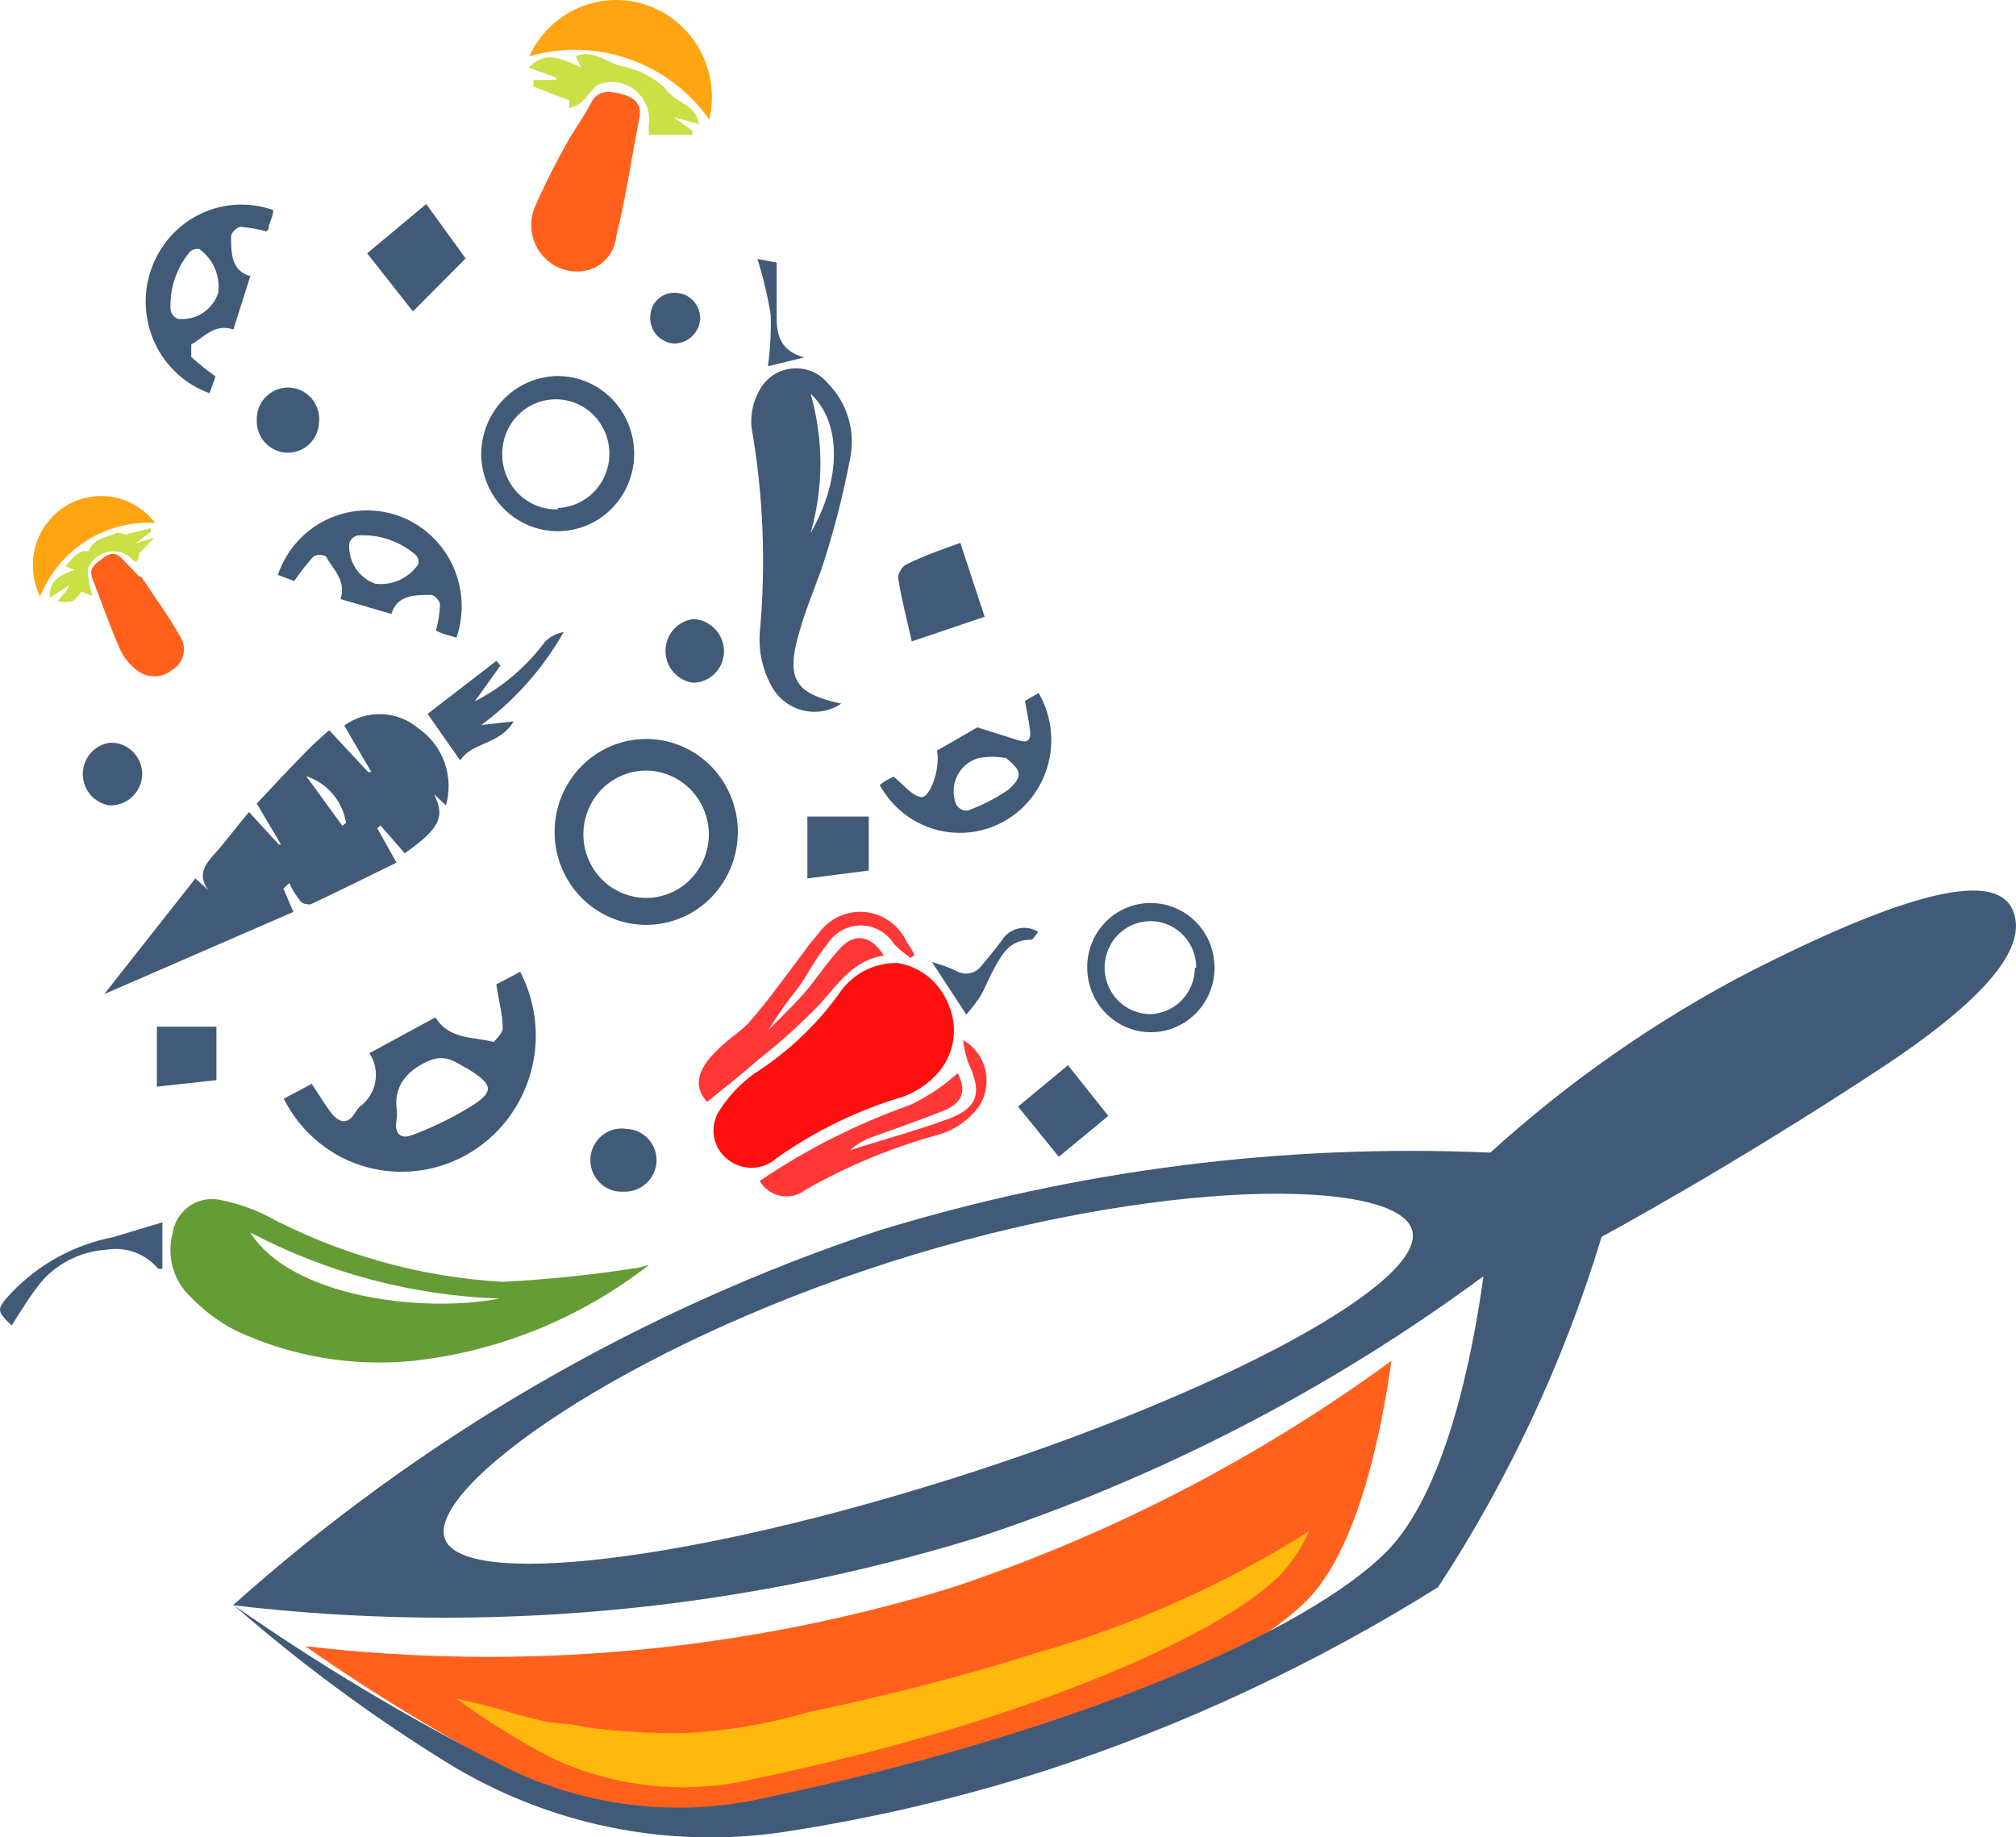 <svg width="79" height="72" viewBox="0 0 79 72" fill="none" xmlns="http://www.w3.org/2000/svg">
<g id="Group 1321314381">
<path id="Vector" d="M54.524 53.325C54.129 56.148 53.214 60.701 51.203 62.722C48.547 65.4 40.631 68.878 29.789 71.154C26.844 71.754 23.786 71.338 21.101 69.971C17.93 68.375 14.876 66.549 11.964 64.507C20.454 65.5 29.054 64.726 37.238 62.231C43.419 60.185 49.25 57.181 54.524 53.325Z" fill="#FF611D"/>
<path id="Vector_2" d="M22.896 67.676C24.211 67.852 25.537 67.931 26.863 67.913C28.492 67.831 30.107 67.556 31.674 67.093C34.797 66.438 37.776 65.673 40.523 64.799C44.319 63.729 47.946 62.117 51.293 60.009C51.02 60.624 50.65 61.19 50.198 61.684C48.403 63.506 43.987 65.618 38.369 67.421C35.605 68.295 32.625 69.06 29.519 69.716C26.889 70.331 24.132 70.049 21.675 68.914C20.353 68.234 19.087 67.449 17.888 66.565C19.683 66.948 20.401 67.275 21.478 67.476C21.873 67.549 22.483 67.549 22.896 67.676Z" fill="#FFB80E"/>
<path id="Vector_3" d="M62.763 48.463C62.763 48.463 67.789 45.767 73.856 41.761C77.123 39.593 79.475 37.408 78.918 35.787C78.29 33.766 73.695 35.478 68.633 38.045C64.934 39.962 61.495 42.355 58.401 45.166C50.314 44.813 42.225 45.841 34.474 48.208C25.128 51.306 16.503 56.307 9.128 62.904C18.915 64.057 28.831 63.158 38.261 60.264C45.375 57.928 52.082 54.468 58.132 50.011C57.683 53.27 56.624 58.497 54.327 60.81C51.257 63.906 42.156 67.913 29.681 70.517C26.295 71.219 22.776 70.751 19.683 69.188C16.035 67.347 12.52 65.248 9.164 62.904C11.782 65.19 14.579 67.255 17.529 69.078C21.472 71.503 26.123 72.462 30.686 71.792C34.184 71.259 37.635 70.45 41.008 69.37C46.389 67.613 51.542 65.204 56.355 62.194C59.13 57.953 61.288 53.328 62.763 48.463ZM55.332 48.189C55.96 50.211 47.99 54.545 37.507 57.878C27.024 61.211 18.049 62.267 17.421 60.264C16.793 58.261 24.439 52.779 34.904 49.446C45.369 46.113 54.703 46.15 55.332 48.189Z" fill="#415A77"/>
<path id="Vector_4" d="M7.657 34.422L8.159 34.877C7.728 34.276 8.034 33.875 8.428 33.438C8.823 33.001 9.254 32.418 9.757 31.817L10.924 33.092H11.013L10.062 31.489C10.708 30.797 11.336 30.124 11.983 29.468C12.252 29.177 12.557 28.922 12.898 28.612L14.424 30.251H14.549L13.49 28.43C13.923 28.119 14.445 27.962 14.975 27.985C15.505 28.008 16.012 28.209 16.416 28.557C16.881 28.882 17.233 29.347 17.423 29.887C17.613 30.426 17.631 31.012 17.475 31.562L17.009 31.125C17.457 32.018 17.224 32.473 15.86 33.438L14.909 32.345L14.783 32.455L15.537 33.802C14.388 34.367 13.293 34.913 12.162 35.441C12.072 35.441 11.839 35.441 11.749 35.278C11.585 35.071 11.446 34.845 11.336 34.604L11.103 34.822L11.498 35.733L4.084 38.956L7.657 34.422ZM13.419 32.364L13.562 32.236C13.491 31.817 13.307 31.425 13.032 31.105C12.757 30.784 12.4 30.545 12.001 30.415L13.419 32.364Z" fill="#415A77"/>
<path id="Vector_5" d="M35.173 37.736C35.609 37.806 36.019 37.988 36.365 38.266C36.711 38.543 36.98 38.907 37.148 39.321C37.363 39.785 37.431 40.304 37.345 40.809C37.258 41.315 37.02 41.78 36.663 42.143C36.314 42.504 35.891 42.784 35.425 42.963C33.65 43.487 31.971 44.299 30.452 45.367C30.212 45.589 29.906 45.726 29.582 45.755C29.258 45.785 28.933 45.706 28.657 45.531C28.49 45.432 28.344 45.3 28.23 45.141C28.115 44.983 28.034 44.802 27.992 44.611C27.95 44.419 27.947 44.221 27.985 44.028C28.022 43.835 28.098 43.652 28.209 43.491C28.567 42.937 29.023 42.455 29.555 42.071C30.83 41.262 31.944 40.218 32.84 38.993C33.091 38.599 33.437 38.276 33.845 38.056C34.254 37.837 34.711 37.726 35.173 37.736Z" fill="#FF0F0F"/>
<path id="Vector_6" d="M17.062 39.867C17.619 40.759 18.552 40.613 19.342 40.832C19.342 40.832 19.701 40.486 19.701 40.304C19.701 39.757 19.539 39.211 19.45 38.574L20.383 38.082C20.816 38.91 21.026 39.84 20.992 40.776C20.958 41.713 20.681 42.624 20.19 43.418C19.699 44.212 19.01 44.861 18.193 45.299C17.376 45.737 16.46 45.949 15.536 45.913C14.616 45.88 13.72 45.598 12.944 45.095C12.167 44.592 11.537 43.887 11.121 43.054L12.216 42.471C12.485 42.872 12.718 43.272 12.987 43.618C13.257 43.964 13.616 44.11 13.903 43.618C13.959 43.526 14.025 43.44 14.1 43.363C14.419 43.132 14.636 42.785 14.707 42.394C14.777 42.003 14.695 41.599 14.477 41.269L17.062 39.867ZM18.372 41.906C17.942 41.706 17.529 41.269 16.829 41.56C16.129 41.852 15.447 42.416 15.536 43.382C15.562 43.557 15.562 43.734 15.536 43.91C15.447 44.438 15.716 44.656 16.165 44.474C17.011 44.159 17.823 43.756 18.588 43.272C19.36 42.744 19.288 42.489 18.372 41.906Z" fill="#415A77"/>
<path id="Vector_7" d="M17.888 24.988L17.385 24.842L17.08 24.715C17.175 24.383 17.229 24.04 17.242 23.695C17.242 23.549 17.008 23.294 16.883 23.312C16.254 23.312 15.554 23.312 15.339 24.059L13.346 23.476C13.58 22.73 13.041 22.311 12.772 21.801C12.696 21.764 12.614 21.744 12.53 21.744C12.446 21.744 12.363 21.764 12.287 21.801C12.014 22.105 11.763 22.427 11.533 22.766L10.887 22.529C11.046 22.063 11.294 21.633 11.617 21.264C11.94 20.895 12.332 20.594 12.769 20.378C13.207 20.163 13.682 20.037 14.167 20.007C14.653 19.978 15.139 20.046 15.599 20.207C16.059 20.369 16.483 20.62 16.846 20.948C17.21 21.276 17.507 21.673 17.719 22.117C17.932 22.561 18.056 23.043 18.085 23.535C18.114 24.028 18.047 24.521 17.888 24.988ZM14.711 22.875C15.029 22.913 15.352 22.864 15.646 22.733C15.939 22.602 16.193 22.393 16.38 22.129C16.403 22.063 16.406 21.992 16.39 21.924C16.374 21.856 16.34 21.794 16.29 21.746C15.657 21.2 14.84 20.926 14.011 20.981C13.938 21 13.87 21.036 13.814 21.087C13.758 21.137 13.714 21.201 13.687 21.273C13.657 21.617 13.741 21.962 13.927 22.253C14.112 22.544 14.388 22.763 14.711 22.875Z" fill="#415A77"/>
<path id="Vector_8" d="M10.707 8.233C10.707 8.433 10.617 8.597 10.563 8.761C10.509 8.925 10.563 8.961 10.438 9.07C10.109 8.978 9.772 8.917 9.432 8.888C9.289 8.888 9.037 9.143 9.055 9.271C9.055 9.89 9.055 10.618 9.809 10.819L9.145 12.913C8.409 12.658 7.996 13.223 7.494 13.496C7.494 13.496 7.494 13.878 7.494 13.988C7.797 14.26 8.114 14.515 8.445 14.752L8.212 15.408C7.747 15.242 7.32 14.985 6.953 14.651C6.587 14.317 6.289 13.913 6.077 13.462C5.864 13.012 5.741 12.523 5.715 12.024C5.688 11.525 5.759 11.026 5.923 10.555C6.087 10.084 6.341 9.65 6.67 9.278C6.999 8.906 7.397 8.604 7.841 8.389C8.285 8.173 8.767 8.048 9.259 8.021C9.75 7.995 10.242 8.066 10.707 8.233ZM8.553 11.474C8.594 11.148 8.547 10.817 8.418 10.515C8.288 10.214 8.08 9.954 7.817 9.762C7.75 9.748 7.681 9.75 7.615 9.769C7.549 9.788 7.489 9.823 7.44 9.872C6.905 10.508 6.634 11.331 6.686 12.166C6.704 12.241 6.74 12.309 6.79 12.366C6.84 12.423 6.903 12.467 6.973 12.494C7.312 12.533 7.653 12.453 7.941 12.268C8.228 12.082 8.444 11.802 8.553 11.474Z" fill="#415A77"/>
<path id="Vector_9" d="M25.319 36.242C24.602 36.242 23.901 36.023 23.307 35.614C22.713 35.205 22.254 34.625 21.988 33.949C21.723 33.272 21.663 32.531 21.817 31.82C21.97 31.109 22.331 30.461 22.851 29.959C23.371 29.458 24.027 29.126 24.735 29.007C25.443 28.888 26.17 28.986 26.822 29.29C27.474 29.594 28.021 30.089 28.393 30.712C28.765 31.334 28.945 32.055 28.909 32.782C28.863 33.716 28.464 34.597 27.796 35.241C27.128 35.885 26.241 36.244 25.319 36.242ZM25.319 30.196C24.832 30.196 24.356 30.343 23.951 30.618C23.546 30.893 23.231 31.284 23.045 31.741C22.86 32.198 22.812 32.7 22.908 33.185C23.005 33.669 23.241 34.114 23.587 34.462C23.932 34.81 24.372 35.046 24.85 35.14C25.328 35.235 25.823 35.183 26.273 34.991C26.722 34.799 27.104 34.477 27.372 34.064C27.64 33.651 27.782 33.167 27.778 32.673C27.769 32.025 27.514 31.406 27.066 30.944C26.618 30.483 26.011 30.215 25.373 30.196H25.319Z" fill="#415A77"/>
<path id="Vector_10" d="M21.854 14.735C22.446 14.735 23.025 14.912 23.518 15.246C24.01 15.579 24.395 16.053 24.622 16.608C24.849 17.163 24.91 17.773 24.796 18.363C24.681 18.952 24.398 19.494 23.98 19.92C23.563 20.346 23.03 20.637 22.45 20.756C21.87 20.876 21.267 20.818 20.719 20.591C20.171 20.363 19.702 19.977 19.37 19.479C19.039 18.981 18.86 18.395 18.856 17.794C18.861 16.987 19.178 16.215 19.738 15.642C20.299 15.07 21.059 14.744 21.854 14.735ZM21.854 19.907C22.27 19.892 22.672 19.752 23.009 19.505C23.347 19.258 23.604 18.915 23.749 18.52C23.894 18.124 23.92 17.694 23.823 17.283C23.727 16.872 23.512 16.5 23.207 16.213C22.902 15.927 22.52 15.739 22.109 15.673C21.698 15.607 21.277 15.666 20.899 15.843C20.521 16.02 20.204 16.307 19.988 16.667C19.771 17.028 19.665 17.445 19.682 17.867C19.689 18.151 19.751 18.43 19.866 18.69C19.98 18.949 20.143 19.183 20.347 19.377C20.55 19.572 20.79 19.724 21.052 19.824C21.314 19.924 21.592 19.971 21.872 19.961L21.854 19.907Z" fill="#415A77"/>
<path id="Vector_11" d="M45.081 35.386C45.575 35.383 46.058 35.528 46.471 35.803C46.883 36.078 47.205 36.471 47.398 36.932C47.59 37.393 47.643 37.902 47.55 38.394C47.457 38.886 47.223 39.338 46.876 39.695C46.53 40.051 46.087 40.296 45.604 40.397C45.12 40.498 44.618 40.452 44.161 40.263C43.704 40.075 43.312 39.754 43.035 39.339C42.758 38.925 42.608 38.437 42.604 37.936C42.599 37.603 42.66 37.272 42.782 36.963C42.905 36.654 43.087 36.373 43.317 36.135C43.547 35.898 43.822 35.71 44.125 35.581C44.428 35.453 44.753 35.386 45.081 35.386ZM46.876 37.918C46.876 37.558 46.771 37.206 46.574 36.906C46.377 36.607 46.096 36.373 45.768 36.235C45.44 36.097 45.079 36.061 44.731 36.132C44.383 36.202 44.063 36.375 43.812 36.63C43.561 36.885 43.39 37.209 43.321 37.563C43.252 37.916 43.287 38.282 43.423 38.615C43.559 38.947 43.789 39.232 44.084 39.432C44.379 39.632 44.726 39.739 45.081 39.739C45.548 39.725 45.991 39.527 46.316 39.187C46.641 38.847 46.823 38.392 46.823 37.918H46.876Z" fill="#415A77"/>
<path id="Vector_12" d="M34.474 30.761L34.671 30.615L35.012 30.433C35.407 30.743 35.73 31.18 36.089 31.234C36.448 31.289 36.861 30.105 36.717 29.413L38.297 28.503L39.913 29.012C40.272 29.122 40.415 29.012 40.361 28.594C40.307 28.175 40.236 27.865 40.164 27.465L40.702 27.155C41.182 27.984 41.319 28.972 41.084 29.904C40.849 30.835 40.26 31.634 39.446 32.127C39.033 32.376 38.575 32.538 38.099 32.603C37.623 32.669 37.139 32.638 36.675 32.51C36.211 32.383 35.778 32.163 35.4 31.862C35.021 31.561 34.707 31.187 34.474 30.761ZM39.428 29.704C39.072 29.642 38.707 29.642 38.351 29.704C38.168 29.755 37.998 29.844 37.852 29.966C37.706 30.088 37.587 30.24 37.504 30.413C37.421 30.585 37.375 30.774 37.369 30.966C37.363 31.158 37.398 31.349 37.471 31.526C37.516 31.605 37.582 31.669 37.661 31.711C37.741 31.753 37.831 31.771 37.92 31.762C38.485 31.56 39.022 31.284 39.518 30.943C40.092 30.415 40.038 30.215 39.428 29.704Z" fill="#415A77"/>
<path id="Vector_13" d="M35.676 37.535C35.445 37.373 35.229 37.191 35.03 36.989C34.891 36.767 34.698 36.585 34.471 36.458C34.243 36.332 33.988 36.265 33.729 36.265C33.469 36.265 33.214 36.332 32.987 36.458C32.759 36.585 32.567 36.767 32.427 36.989C31.996 37.499 31.691 38.118 31.296 38.683C30.867 39.215 30.471 39.775 30.112 40.358C30.578 39.885 31.063 39.429 31.512 38.919C31.96 38.41 32.445 37.645 32.984 37.098C33.522 36.552 34.168 36.679 34.635 37.444C33.432 37.627 32.84 38.555 32.104 39.375C31.356 40.144 30.558 40.861 29.717 41.524C29.07 42.088 28.388 42.635 27.706 43.181C27.24 42.653 27.258 42.07 27.904 41.36C28.55 40.65 28.981 40.504 29.412 39.994C30.13 39.175 30.758 38.282 31.422 37.408C31.622 37.123 31.838 36.849 32.068 36.588C32.272 36.297 32.548 36.065 32.869 35.916C33.189 35.767 33.543 35.706 33.894 35.739C34.245 35.773 34.581 35.899 34.868 36.105C35.156 36.312 35.385 36.592 35.533 36.916C35.649 37.077 35.751 37.248 35.838 37.426L35.676 37.535Z" fill="#FF0F0F" fill-opacity="0.83"/>
<path id="Vector_14" d="M37.525 42.052C37.883 42.726 37.74 43.218 36.968 43.527C36.196 43.837 35.173 44.201 34.204 44.547C33.873 44.662 33.569 44.841 33.306 45.075C34.599 44.656 35.909 44.31 37.184 43.837C38.458 43.363 38.422 42.671 37.937 41.633C37.841 41.35 37.775 41.057 37.74 40.759C37.96 40.883 38.151 41.053 38.302 41.258C38.453 41.462 38.56 41.697 38.616 41.946C38.672 42.194 38.675 42.453 38.627 42.703C38.578 42.954 38.477 43.191 38.332 43.4C37.944 43.904 37.411 44.273 36.806 44.456C34.977 44.953 33.216 45.681 31.565 46.623C31.428 46.73 31.271 46.807 31.103 46.848C30.935 46.889 30.76 46.893 30.591 46.86C30.421 46.827 30.26 46.758 30.119 46.658C29.977 46.557 29.858 46.428 29.77 46.277C31.595 45.04 33.568 44.043 35.64 43.309C36.328 42.99 36.964 42.567 37.525 42.052Z" fill="#FF0F0F" fill-opacity="0.83"/>
<path id="Vector_15" d="M5.537 22.602C6.04 23.367 6.596 24.114 7.045 24.915C7.117 25.02 7.167 25.139 7.191 25.264C7.215 25.389 7.214 25.518 7.187 25.643C7.16 25.768 7.108 25.886 7.034 25.989C6.96 26.093 6.866 26.18 6.758 26.244C6.558 26.412 6.308 26.503 6.049 26.503C5.79 26.503 5.539 26.412 5.34 26.244C5.062 26.029 4.84 25.747 4.694 25.425C4.299 24.514 3.976 23.604 3.617 22.657C3.455 22.238 3.778 22.074 4.03 21.874C4.281 21.673 4.514 21.619 4.765 21.874C5.017 22.129 5.214 22.347 5.448 22.584L5.537 22.602Z" fill="#FF611D"/>
<path id="Vector_16" d="M1.571 23.367C1.273 22.764 1.207 22.071 1.386 21.422C1.565 20.772 1.975 20.214 2.537 19.855C3.1 19.496 3.773 19.362 4.428 19.479C5.082 19.596 5.67 19.956 6.076 20.489C5.124 20.435 4.178 20.683 3.371 21.199C2.564 21.714 1.935 22.472 1.571 23.367Z" fill="#FFA412"/>
<path id="Vector_17" d="M4.928 20.945L5.915 20.69V20.835L5.323 21.291L6.041 21.072L5.431 21.71C5.431 21.71 5.431 21.837 5.431 21.892C5.431 21.946 5.323 22.019 5.323 22.019C5.226 21.957 5.135 21.883 5.054 21.801C4.921 21.707 4.768 21.645 4.608 21.619C4.448 21.593 4.284 21.604 4.129 21.651C3.974 21.698 3.831 21.78 3.711 21.892C3.592 22.003 3.498 22.14 3.438 22.292C3.448 22.651 3.509 23.007 3.618 23.349L3.187 23.185C3.096 23.32 2.987 23.443 2.864 23.549C2.664 23.607 2.453 23.607 2.253 23.549L2.505 23.258C2.601 23.167 2.674 23.055 2.72 22.93L1.948 23.422C1.948 22.875 2.11 22.62 2.918 22.329L2.576 22.201C2.936 21.71 3.151 21.564 3.474 21.6C3.671 21.072 4.21 21.054 4.605 20.872C4.715 20.885 4.823 20.909 4.928 20.945Z" fill="#CBDF46"/>
<path id="Vector_18" d="M18.606 27.483C19.686 26.93 20.626 26.132 21.353 25.152C21.551 24.947 21.809 24.813 22.088 24.769C21.276 26.2 20.175 27.442 18.858 28.412L20.132 28.266C19.576 29.195 18.516 29.067 18.032 29.796L16.757 27.974L19.45 25.898L19.611 26.081L18.606 27.483Z" fill="#415A77"/>
<path id="Vector_19" d="M22.357 5.355C22.519 5.082 22.878 4.572 23.165 4.026C23.452 3.48 23.937 3.571 24.403 3.698C24.87 3.826 25.175 4.099 25.049 4.663C24.744 6.193 24.529 7.741 24.152 9.253C24.117 9.623 23.95 9.969 23.683 10.223C23.415 10.478 23.065 10.625 22.698 10.637C22.388 10.652 22.079 10.585 21.802 10.443C21.525 10.3 21.289 10.088 21.117 9.825C20.945 9.563 20.844 9.26 20.822 8.946C20.8 8.631 20.859 8.317 20.993 8.033C21.399 7.115 21.854 6.222 22.357 5.355Z" fill="#FF611D"/>
<path id="Vector_20" d="M27.796 4.682C27.014 3.583 25.917 2.756 24.654 2.313C23.392 1.87 22.026 1.832 20.742 2.205C21.133 1.349 21.823 0.672 22.678 0.303C23.534 -0.066 24.494 -0.099 25.372 0.209C26.25 0.518 26.985 1.146 27.432 1.972C27.88 2.798 28.01 3.764 27.796 4.682Z" fill="#FFA412"/>
<path id="Vector_21" d="M27.384 4.864L26.396 4.591L27.132 5.119V5.283H26.253H25.427C25.418 5.155 25.418 5.028 25.427 4.9C25.461 4.66 25.436 4.416 25.354 4.188C25.273 3.961 25.138 3.757 24.96 3.595C24.783 3.433 24.569 3.318 24.337 3.26C24.106 3.201 23.863 3.202 23.632 3.261C23.309 3.261 23.058 3.771 22.77 4.026C22.626 4.121 22.469 4.195 22.304 4.245V3.935L20.904 3.389V3.134H21.801V3.043L20.706 2.642C21.316 2.114 21.657 2.114 22.77 2.642L22.555 2.205C23.237 1.932 23.722 2.405 24.26 2.569C24.928 2.683 25.55 2.986 26.055 3.443C26.468 4.081 27.276 4.044 27.384 4.864Z" fill="#CBDF46"/>
<path id="Vector_22" d="M39.894 43.363L41.85 41.742L43.43 43.727L41.491 45.33L39.894 43.363Z" fill="#415A77"/>
<path id="Vector_23" d="M16.703 7.996L18.247 10.127L16.182 12.203L14.387 9.927L16.703 7.996Z" fill="#415A77"/>
<path id="Vector_24" d="M37.632 21.273L38.584 24.168L35.729 25.134C35.532 24.259 35.317 23.44 35.191 22.62C35.191 22.475 35.352 22.201 35.496 22.128C36.106 21.819 36.806 21.564 37.632 21.273Z" fill="#415A77"/>
<path id="Vector_25" d="M31.638 34.422V31.999H34.043V34.113L31.638 34.422Z" fill="#415A77"/>
<path id="Vector_26" d="M6.148 42.581V40.231H8.481V42.326L6.148 42.581Z" fill="#415A77"/>
<path id="Vector_27" d="M25.427 49.573C22.747 51.656 19.556 52.953 16.2 53.325C13.816 53.566 11.412 53.157 9.236 52.141C8.569 51.794 7.963 51.339 7.441 50.794C7.122 50.486 6.891 50.097 6.771 49.668C6.651 49.239 6.647 48.785 6.758 48.353C6.787 48.144 6.856 47.943 6.962 47.761C7.068 47.58 7.209 47.422 7.377 47.296C7.544 47.171 7.734 47.08 7.936 47.03C8.138 46.98 8.348 46.972 8.553 47.005C9.174 47.122 9.777 47.318 10.348 47.588C13.237 49.139 16.42 50.04 19.683 50.229C21.414 50.143 23.139 49.967 24.852 49.701C25.068 49.683 25.211 49.61 25.427 49.573ZM9.81 48.298C11.39 50.83 16.559 51.467 19.575 50.885C16.171 50.77 12.835 49.887 9.81 48.298Z" fill="#659C35"/>
<path id="Vector_28" d="M6.363 47.898V49.719C6.363 49.719 6.238 49.719 6.202 49.719C5.953 49.426 5.634 49.203 5.276 49.072C4.917 48.941 4.531 48.907 4.155 48.972C3.23 49.035 2.36 49.444 1.714 50.12C1.248 50.666 0.871 51.285 0.458 51.941C-0.153 51.358 -0.153 51.303 0.458 50.648C1.53 49.53 2.915 48.774 4.425 48.481L6.363 47.898Z" fill="#415A77"/>
<path id="Vector_29" d="M37.866 39.757L36.52 37.699C36.846 37.788 37.164 37.903 37.471 38.045C37.631 38.141 37.821 38.174 38.003 38.137C38.185 38.1 38.347 37.996 38.459 37.845C38.728 37.517 38.997 37.208 39.248 36.862C39.32 36.743 39.414 36.64 39.525 36.558C39.636 36.477 39.762 36.418 39.896 36.386C40.029 36.354 40.167 36.349 40.303 36.371C40.438 36.393 40.568 36.442 40.684 36.516C40.559 36.661 40.469 36.843 40.397 36.825C39.625 36.825 39.32 37.299 39.015 37.845C38.71 38.392 38.638 38.646 38.423 39.029C38.254 39.285 38.068 39.528 37.866 39.757Z" fill="#415A77"/>
<path id="Vector_30" d="M27.168 26.754C26.868 26.717 26.591 26.57 26.39 26.34C26.189 26.11 26.079 25.814 26.079 25.506C26.079 25.199 26.189 24.903 26.39 24.673C26.591 24.443 26.868 24.296 27.168 24.259C27.486 24.273 27.787 24.408 28.01 24.638C28.233 24.868 28.362 25.175 28.371 25.497C28.373 25.66 28.344 25.822 28.285 25.973C28.226 26.124 28.138 26.262 28.026 26.378C27.915 26.495 27.781 26.588 27.634 26.653C27.487 26.717 27.329 26.752 27.168 26.754Z" fill="#415A77"/>
<path id="Vector_31" d="M11.372 15.19C11.535 15.201 11.695 15.246 11.841 15.321C11.988 15.396 12.118 15.501 12.223 15.629C12.329 15.756 12.408 15.904 12.456 16.063C12.504 16.222 12.52 16.39 12.502 16.555C12.495 16.718 12.457 16.878 12.389 17.025C12.321 17.173 12.225 17.305 12.107 17.415C11.989 17.525 11.85 17.61 11.699 17.666C11.548 17.721 11.388 17.746 11.228 17.739C11.068 17.732 10.91 17.693 10.765 17.624C10.62 17.555 10.489 17.458 10.381 17.338C10.272 17.218 10.188 17.077 10.134 16.924C10.079 16.771 10.054 16.609 10.061 16.446C10.058 16.274 10.091 16.103 10.156 15.944C10.222 15.786 10.32 15.643 10.443 15.525C10.566 15.406 10.713 15.316 10.873 15.258C11.033 15.2 11.202 15.177 11.372 15.19Z" fill="#415A77"/>
<path id="Vector_32" d="M5.574 30.324C5.572 30.489 5.537 30.652 5.473 30.803C5.408 30.955 5.315 31.092 5.199 31.207C5.082 31.322 4.944 31.412 4.793 31.473C4.642 31.534 4.48 31.564 4.317 31.562C4.022 31.525 3.749 31.38 3.551 31.154C3.354 30.927 3.245 30.635 3.245 30.333C3.245 30.03 3.354 29.738 3.551 29.512C3.749 29.285 4.022 29.14 4.317 29.103C4.479 29.099 4.64 29.126 4.791 29.185C4.943 29.244 5.081 29.333 5.198 29.447C5.314 29.56 5.408 29.696 5.473 29.847C5.537 29.997 5.572 30.159 5.574 30.324Z" fill="#415A77"/>
<path id="Vector_33" d="M25.731 45.476C25.727 45.642 25.69 45.806 25.622 45.958C25.554 46.11 25.457 46.247 25.337 46.36C25.217 46.474 25.075 46.562 24.921 46.62C24.767 46.677 24.603 46.703 24.439 46.696C24.267 46.708 24.095 46.683 23.934 46.623C23.773 46.562 23.626 46.468 23.503 46.346C23.38 46.225 23.284 46.078 23.22 45.916C23.157 45.754 23.128 45.58 23.136 45.405C23.144 45.231 23.187 45.06 23.265 44.905C23.342 44.749 23.45 44.611 23.584 44.501C23.717 44.391 23.871 44.31 24.037 44.265C24.203 44.219 24.377 44.21 24.547 44.237C24.864 44.247 25.166 44.381 25.387 44.613C25.608 44.844 25.732 45.153 25.731 45.476Z" fill="#415A77"/>
<path id="Vector_34" d="M26.432 13.46C26.301 13.456 26.172 13.425 26.053 13.369C25.934 13.313 25.826 13.233 25.738 13.135C25.649 13.037 25.581 12.921 25.537 12.796C25.493 12.67 25.474 12.537 25.481 12.404C25.483 12.276 25.511 12.15 25.562 12.034C25.613 11.917 25.687 11.812 25.78 11.726C25.872 11.639 25.98 11.572 26.099 11.529C26.217 11.486 26.343 11.467 26.468 11.475C26.599 11.477 26.729 11.506 26.849 11.559C26.969 11.613 27.077 11.691 27.168 11.787C27.258 11.884 27.328 11.998 27.375 12.123C27.421 12.247 27.442 12.38 27.438 12.513C27.415 12.769 27.3 13.008 27.115 13.183C26.929 13.358 26.686 13.457 26.432 13.46Z" fill="#415A77"/>
<path id="Vector_35" d="M32.966 27.574C32.743 27.722 32.492 27.822 32.229 27.866C31.966 27.911 31.697 27.899 31.439 27.832C31.181 27.765 30.939 27.645 30.729 27.478C30.519 27.311 30.346 27.102 30.22 26.863C29.88 26.235 29.724 25.521 29.771 24.806C30.023 22.114 29.914 19.4 29.448 16.738C29.399 16.18 29.538 15.621 29.843 15.153C29.985 14.942 30.174 14.767 30.395 14.642C30.615 14.517 30.861 14.445 31.113 14.433C31.365 14.42 31.617 14.467 31.848 14.57C32.079 14.673 32.284 14.829 32.446 15.026C32.812 15.397 33.084 15.852 33.237 16.354C33.391 16.855 33.421 17.387 33.325 17.903C33.086 19.177 32.775 20.436 32.392 21.673C32.087 22.711 31.62 23.695 31.333 24.733C30.776 26.608 31.135 27.173 32.966 27.574ZM31.764 15.427C32.277 17.21 32.277 19.106 31.764 20.89C32.984 18.777 32.984 16.556 31.764 15.427Z" fill="#415A77"/>
<path id="Vector_36" d="M31.512 14.006L30.093 14.352C30.184 13.682 30.22 13.006 30.201 12.331C30.079 11.59 29.905 10.86 29.681 10.145L30.435 10.291C30.435 11.037 30.435 11.73 30.435 12.44C30.435 13.15 30.596 13.751 31.512 14.006Z" fill="#415A77"/>
</g>
</svg>

